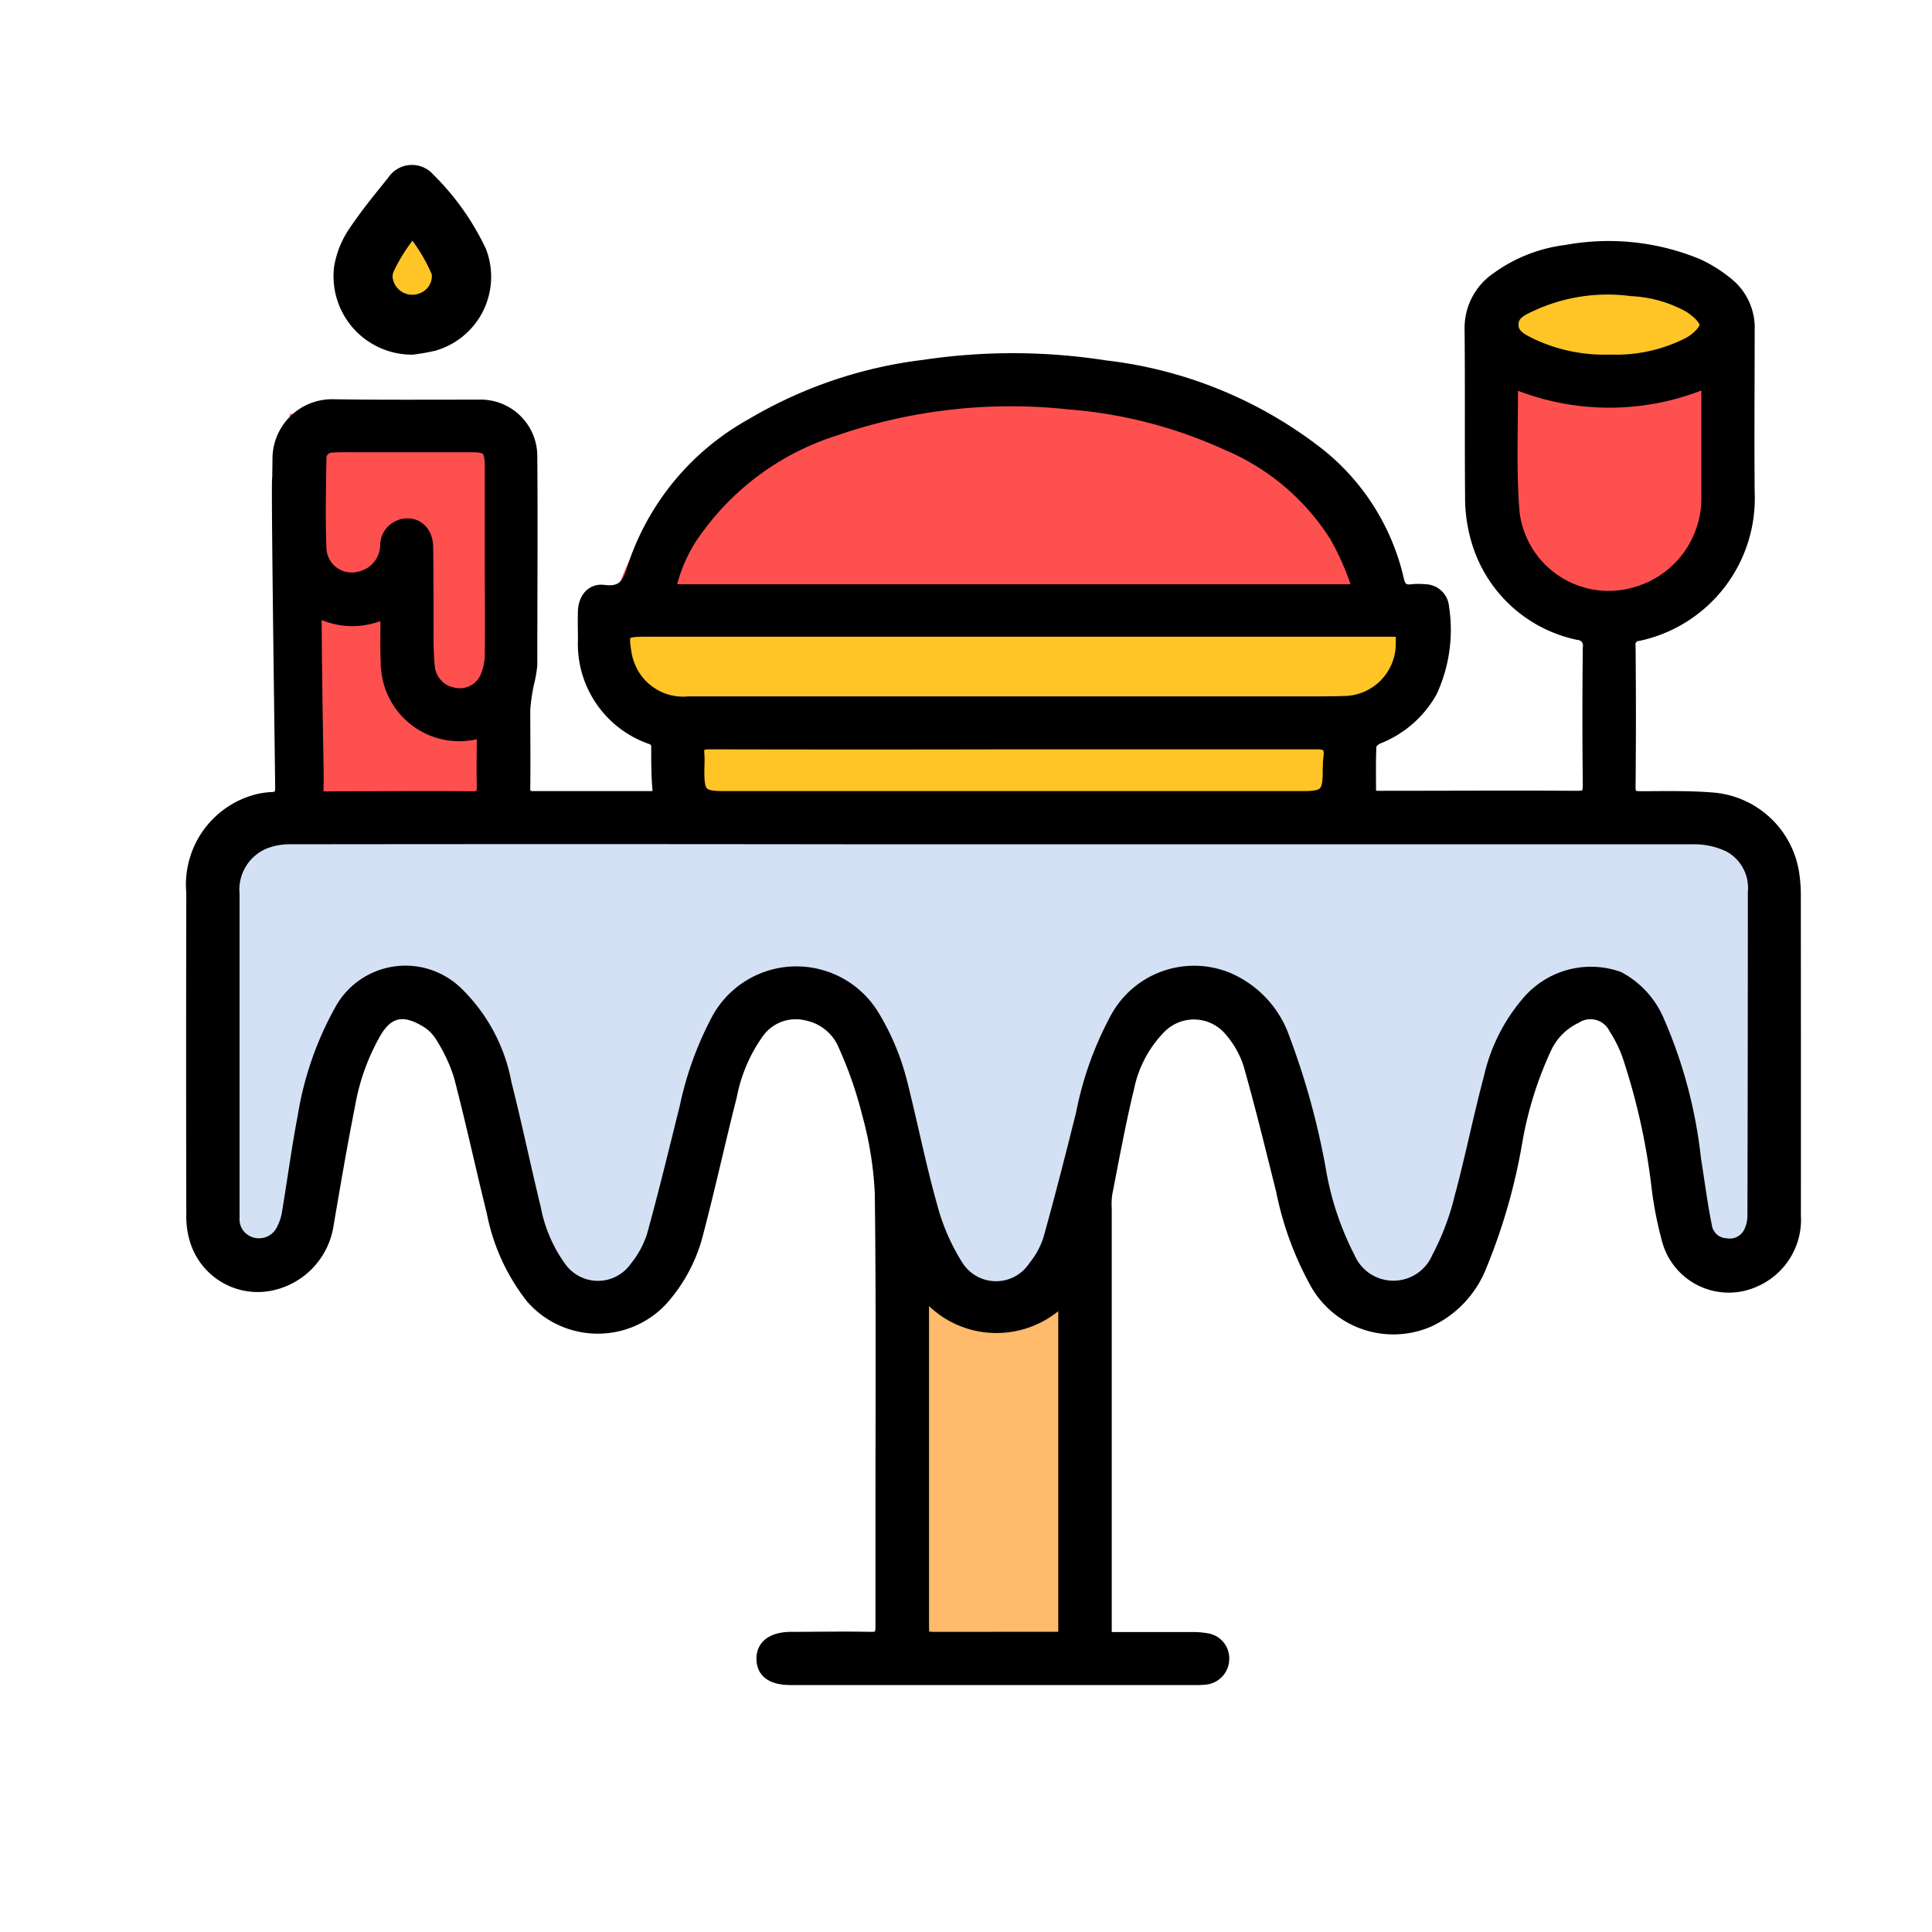 <svg xmlns="http://www.w3.org/2000/svg" width="28" height="28" viewBox="0 0 28 28">
  <defs>
    <style>
      .cls-1 {
        fill: none;
      }

      .cls-2 {
        fill: #ff5050;
      }

      .cls-3 {
        fill: #ffba6b;
      }

      .cls-4 {
        fill: #d4e1f4;
      }

      .cls-5 {
        fill: #ffc526;
      }

      .cls-6, .cls-7 {
        stroke: #000;
      }

      .cls-6 {
        stroke-width: 0.5px;
      }

      .cls-7 {
        stroke-width: 0.2px;
      }
    </style>
  </defs>
  <g id="Banquets_Hall" data-name="Banquets Hall" transform="translate(-100 -283)">
    <path id="Rectangle_6234" data-name="Rectangle 6234" class="cls-1" d="M0,0H28V28H0Z" transform="translate(100 283)"/>
    <g id="Group_14520" data-name="Group 14520">
      <g id="Group_13184" data-name="Group 13184" transform="translate(102 285)">
        <g id="daily-needs-icn">
          <path id="Rectangle_91" data-name="Rectangle 91" class="cls-1" d="M0,0H24V24H0Z"/>
        </g>
        <path id="Rectangle_27" data-name="Rectangle 27" class="cls-1" d="M0,0H24V24H0Z"/>
      </g>
      <path id="Path_12478" data-name="Path 12478" class="cls-2" d="M141.53,260.433a2.521,2.521,0,0,1,.388-.908,4.35,4.35,0,0,1,2.256-1.673,8.636,8.636,0,0,1,3.753-.428,7.5,7.5,0,0,1,2.56.658,3.808,3.808,0,0,1,1.733,1.475,4.346,4.346,0,0,1,.3.662c.08.208.06.225-.163.225H141.775C141.7,260.444,141.625,260.437,141.53,260.433Z" transform="translate(-32.624 31.309)"/>
      <rect id="Rectangle_15842" data-name="Rectangle 15842" class="cls-3" width="3" height="6" transform="translate(113 301)"/>
      <path id="Path_12481" data-name="Path 12481" class="cls-2" d="M314.864,253.421v.77c0,.428,0,.856,0,1.284a1.706,1.706,0,0,1-1.248,1.691,1.664,1.664,0,0,1-2.1-1.335c-.068-.743-.064-1.587-.07-2.336a.266.266,0,0,1,.027-.074A4.342,4.342,0,0,0,314.864,253.421Z" transform="translate(-189.895 35.065)"/>
      <path id="Path_12477" data-name="Path 12477" class="cls-4" d="M64.349,345.331q4.963,0,9.926,0a3.545,3.545,0,0,1,.9.14.69.69,0,0,1,.357.666c0,1.529-.005,3.4-.009,4.929a.55.55,0,0,1-.063.252c-.069.127-.585.151-.73.138a.316.316,0,0,1-.3-.263c-.063-.317-.1-.639-.156-.958a6.676,6.676,0,0,0-.514-1.941,1.237,1.237,0,0,0-.562-.622c-.373-.175-.682.055-1.014.405a2.457,2.457,0,0,0-.559,1.089c-.153.573-.269,1.157-.423,1.729a3.7,3.7,0,0,1-.319.834.9.9,0,0,1-1.518-.088,4.3,4.3,0,0,1-.408-1.208,10.556,10.556,0,0,0-.518-1.9,1.423,1.423,0,0,0-.8-.856c-.622-.21-1.048.108-1.415.72a4.742,4.742,0,0,0-.471,1.326c-.15.6-.3,1.2-.468,1.792a1.223,1.223,0,0,1-.211.385.822.822,0,0,1-1.264-.141,3.042,3.042,0,0,1-.369-.842c-.161-.571-.277-1.154-.421-1.73a3.427,3.427,0,0,0-.416-1,1.265,1.265,0,0,0-2.168.047,4.711,4.711,0,0,0-.462,1.267c-.152.609-.3,1.219-.466,1.823a1.387,1.387,0,0,1-.242.45.667.667,0,0,1-1.1,0,2.106,2.106,0,0,1-.358-.832c-.144-.591-.267-1.187-.418-1.777a2.391,2.391,0,0,0-.66-1.259,1.038,1.038,0,0,0-1.66.23,4.58,4.58,0,0,0-.516,1.495c-.087.453-.147.911-.223,1.366a.808.808,0,0,1-.083.249.381.381,0,0,1-.448.2.368.368,0,0,1-.267-.379c0-.447,0-.895,0-1.342,0-1.082.006-2.505.006-3.587a.73.73,0,0,1,.451-.743.993.993,0,0,1,.373-.065q3.916-.005,7.831,0Z" transform="translate(49.906 -50.273)"/>
      <circle id="Ellipse_900" data-name="Ellipse 900" class="cls-5" cx="0.5" cy="0.5" r="0.5" transform="translate(105.5 286.5)"/>
      <ellipse id="Ellipse_901" data-name="Ellipse 901" class="cls-5" cx="1.5" cy="1" rx="1.5" ry="1" transform="translate(121.7 286.7)"/>
      <path id="Path_12479" data-name="Path 12479" class="cls-6" d="M69.545,202.22a.887.887,0,0,1-.876-.984,1.113,1.113,0,0,1,.181-.452c.17-.254.365-.492.558-.73a.163.163,0,0,1,.27-.022,3.527,3.527,0,0,1,.713,1,.864.864,0,0,1-.567,1.139A2.737,2.737,0,0,1,69.545,202.22Zm.016-1.785a2.641,2.641,0,0,0-.511.743.446.446,0,0,0-.029.194.537.537,0,0,0,.773.424.516.516,0,0,0,.287-.556A2.653,2.653,0,0,0,69.561,200.435Z" transform="translate(36.42 85.67)"/>
      <path id="Path_13237" data-name="Path 13237" class="cls-5" d="M363.672,319.891c-.969.078-12,.063-12,.063s-.219,1.594,1.313,1.672c-.016.031,0,1.063,0,1.063l9.781-.109-.078-.891A2.5,2.5,0,0,0,363.672,319.891Z" transform="translate(-243 -28)"/>
      <rect id="Rectangle_15841" data-name="Rectangle 15841" class="cls-2" width="3" height="6" transform="translate(104.2 289)"/>
      <path id="Path_12485" data-name="Path 12485" class="cls-7" d="M68.768,236.18a1.993,1.993,0,0,0-.016-.24,1.273,1.273,0,0,0-1.135-1.127c-.354-.031-.712-.022-1.068-.021-.125,0-.178-.027-.176-.166q.01-1.017,0-2.033a.153.153,0,0,1,.146-.18,2.012,2.012,0,0,0,1.58-2.055c-.007-.783,0-1.566,0-2.35a.811.811,0,0,0-.31-.672,1.982,1.982,0,0,0-.418-.262,3.369,3.369,0,0,0-1.9-.2,2.139,2.139,0,0,0-1,.393.86.86,0,0,0-.376.729c.008.808,0,1.617.007,2.425a2.189,2.189,0,0,0,.094.65,1.925,1.925,0,0,0,1.448,1.329.181.181,0,0,1,.164.214q-.011.994,0,1.988c0,.131-.027.184-.173.184-.959-.006-1.918,0-2.877,0-.053,0-.106-.007-.146-.01,0-.26-.006-.5.005-.74,0-.045.065-.106.113-.126a1.509,1.509,0,0,0,.769-.666,2.116,2.116,0,0,0,.171-1.218.252.252,0,0,0-.255-.234.876.876,0,0,0-.18,0c-.128.017-.19-.034-.218-.161a3.245,3.245,0,0,0-1.114-1.795,6.156,6.156,0,0,0-3.113-1.288,8.687,8.687,0,0,0-2.625-.009,6.389,6.389,0,0,0-2.5.85,3.67,3.67,0,0,0-1.7,2.05c-.078.255-.154.4-.451.362-.162-.02-.263.111-.269.279-.005.14,0,.281,0,.422a1.433,1.433,0,0,0,.955,1.408.14.14,0,0,1,.107.152c0,.2,0,.393.016.587.012.113-.017.142-.123.141q-.851,0-1.7,0c-.112,0-.148-.039-.146-.15.005-.376,0-.753,0-1.13a2.758,2.758,0,0,1,.055-.382,1.753,1.753,0,0,0,.047-.265c0-1,.008-2.008,0-3.012a.721.721,0,0,0-.751-.734c-.7,0-1.406.005-2.109-.006a.764.764,0,0,0-.778.767c-.006.427-.011.854,0,1.28a1.057,1.057,0,0,0,1.4.984c.046-.013.093-.02.164-.034,0,.081,0,.14,0,.2,0,.216-.006.433.014.647a1.037,1.037,0,0,0,1.266.885.978.978,0,0,1,.117-.013c0,.272-.006.533,0,.793,0,.13-.034.175-.169.173-.587-.007-1.318,0-1.906,0-.407,0-.34.05-.344-.34s-.084-4.077.029-4.422c.041-.126-.135-.239-.252-.263-.09-.018-.132.029-.2.086a.594.594,0,0,0-.126.329c-.01.437.042,4.023.046,4.46,0,.108-.033.155-.143.161a1.071,1.071,0,0,0-.266.045,1.251,1.251,0,0,0-.879,1.312q-.005,2.342,0,4.684a1.133,1.133,0,0,0,.056.369.926.926,0,0,0,1.029.624A1.035,1.035,0,0,0,47.5,241c.1-.588.2-1.176.316-1.761a3.245,3.245,0,0,1,.387-1.069c.185-.306.42-.356.753-.151a.654.654,0,0,1,.22.221,2.451,2.451,0,0,1,.267.568c.173.659.316,1.325.48,1.986a2.875,2.875,0,0,0,.564,1.232,1.259,1.259,0,0,0,1.857.037,2.278,2.278,0,0,0,.526-1c.171-.649.313-1.305.479-1.956a2.349,2.349,0,0,1,.4-.931.686.686,0,0,1,.722-.258.758.758,0,0,1,.547.455,5.85,5.85,0,0,1,.343.988,5.236,5.236,0,0,1,.186,1.154c.021,1.621.009,3.243.01,4.865,0,1.807,0-.385,0,1.423,0,.133-.041.175-.172.172-.381-.008-.763,0-1.145,0-.266,0-.412.107-.408.295s.14.276.4.276h5.844a1.321,1.321,0,0,0,.165-.006.276.276,0,0,0,.243-.265.268.268,0,0,0-.209-.277,1.121,1.121,0,0,0-.239-.02H58.781c0-2.559,0-3.69,0-6.242a1.1,1.1,0,0,1,.008-.21c.1-.511.193-1.025.316-1.531a1.76,1.76,0,0,1,.463-.881.7.7,0,0,1,1.05.049,1.409,1.409,0,0,1,.269.481c.173.606.321,1.22.475,1.832a4.63,4.63,0,0,0,.474,1.309,1.274,1.274,0,0,0,1.643.57,1.456,1.456,0,0,0,.729-.768,8.441,8.441,0,0,0,.529-1.845,5.414,5.414,0,0,1,.418-1.329.932.932,0,0,1,.444-.452.407.407,0,0,1,.585.162,1.944,1.944,0,0,1,.188.375,9.507,9.507,0,0,1,.427,1.888,5.346,5.346,0,0,0,.16.824.9.9,0,0,0,1.235.569.957.957,0,0,0,.575-.94Q68.77,238.507,68.768,236.18Zm-3.806-8.544a2.639,2.639,0,0,1,1.452-.219,1.917,1.917,0,0,1,.845.24c.1.064.24.181.241.274s-.135.214-.239.274a2.326,2.326,0,0,1-1.152.259,2.508,2.508,0,0,1-1.147-.234c-.126-.066-.286-.126-.286-.3S64.832,227.7,64.961,227.635Zm-.265,3.076c-.058-.627-.024-1.263-.029-1.9a.224.224,0,0,1,.023-.063,3.592,3.592,0,0,0,2.835-.014v.587c0,.361,0,.723,0,1.084a1.44,1.44,0,0,1-1.053,1.427A1.4,1.4,0,0,1,64.7,230.711Zm-11.886.248a3.936,3.936,0,0,1,2.042-1.514,7.813,7.813,0,0,1,3.4-.388,6.784,6.784,0,0,1,2.317.6,3.445,3.445,0,0,1,1.568,1.335,3.929,3.929,0,0,1,.275.6c.072.188.054.2-.148.2H52.681c-.068,0-.136-.006-.222-.01A2.281,2.281,0,0,1,52.81,230.959Zm-.966,1.833a.591.591,0,0,1-.018-.073c-.06-.342-.039-.367.3-.367h5.33v0h5.45c.193,0,.193,0,.191.191a.859.859,0,0,1-.853.868c-.226.007-.452.006-.677.006l-8.822,0A.854.854,0,0,1,51.845,232.792Zm10.194,1.615c0,.32-.06.382-.374.382H53.249c-.314,0-.371-.057-.372-.366,0-.09.007-.181,0-.271-.014-.137.046-.168.174-.168q2.2.005,4.4,0v0c1.465,0,2.93,0,4.4,0,.149,0,.216.041.2.2A2.111,2.111,0,0,0,62.039,234.407Zm-12.723-1.122a.456.456,0,0,1-.344-.376,4.83,4.83,0,0,1-.02-.5c0-.417,0-.833-.005-1.25,0-.244-.179-.378-.384-.3a.29.29,0,0,0-.184.267.5.5,0,0,1-.4.481.465.465,0,0,1-.579-.436c-.016-.431-.007-.863,0-1.295a.181.181,0,0,1,.188-.193c.11-.007.221-.005.331-.005h1.671c.261,0,.3.045.305.309,0,.457,0,.914,0,1.37s.005.9,0,1.355a.871.871,0,0,1-.082.359A.433.433,0,0,1,49.316,233.284Zm7.042,13.689c-.224,0-.225,0-.225-.219V241.96l.039-.024a1.308,1.308,0,0,0,.986.507,1.326,1.326,0,0,0,1.031-.43.8.8,0,0,1,.017.195c0,2.061,0,2.674,0,4.766Zm11.836-6.13a.562.562,0,0,1-.064.258.331.331,0,0,1-.344.168A.323.323,0,0,1,67.48,241c-.065-.324-.106-.652-.159-.979a6.818,6.818,0,0,0-.525-1.982,1.262,1.262,0,0,0-.574-.635,1.187,1.187,0,0,0-1.277.323,2.509,2.509,0,0,0-.571,1.112c-.156.585-.274,1.181-.432,1.766a3.778,3.778,0,0,1-.325.852.713.713,0,0,1-1.308,0,4.392,4.392,0,0,1-.416-1.233,10.778,10.778,0,0,0-.529-1.939,1.454,1.454,0,0,0-.82-.874,1.272,1.272,0,0,0-1.6.6,4.842,4.842,0,0,0-.481,1.354c-.153.612-.308,1.223-.478,1.83a1.249,1.249,0,0,1-.215.393.677.677,0,0,1-1.135-.005,3.106,3.106,0,0,1-.377-.86c-.165-.583-.282-1.179-.43-1.767a3.5,3.5,0,0,0-.424-1.022,1.291,1.291,0,0,0-2.214.048,4.809,4.809,0,0,0-.472,1.293c-.155.621-.305,1.245-.476,1.862a1.417,1.417,0,0,1-.248.459.682.682,0,0,1-1.119,0,2.15,2.15,0,0,1-.365-.85c-.147-.6-.273-1.212-.426-1.814a2.442,2.442,0,0,0-.674-1.286,1.06,1.06,0,0,0-1.7.235,4.676,4.676,0,0,0-.527,1.526c-.089.462-.15.93-.228,1.395a.825.825,0,0,1-.084.254.389.389,0,0,1-.457.2.375.375,0,0,1-.273-.387c0-.457,0-.914,0-1.37q0-1.657,0-3.313a.746.746,0,0,1,.46-.758,1.013,1.013,0,0,1,.381-.067q4-.005,8,0h2.2q5.068,0,10.136,0a1.185,1.185,0,0,1,.518.116.7.7,0,0,1,.364.68Q68.2,238.5,68.194,240.843Z" transform="translate(57.231 59.775)"/>
    </g>
  </g>
</svg>
